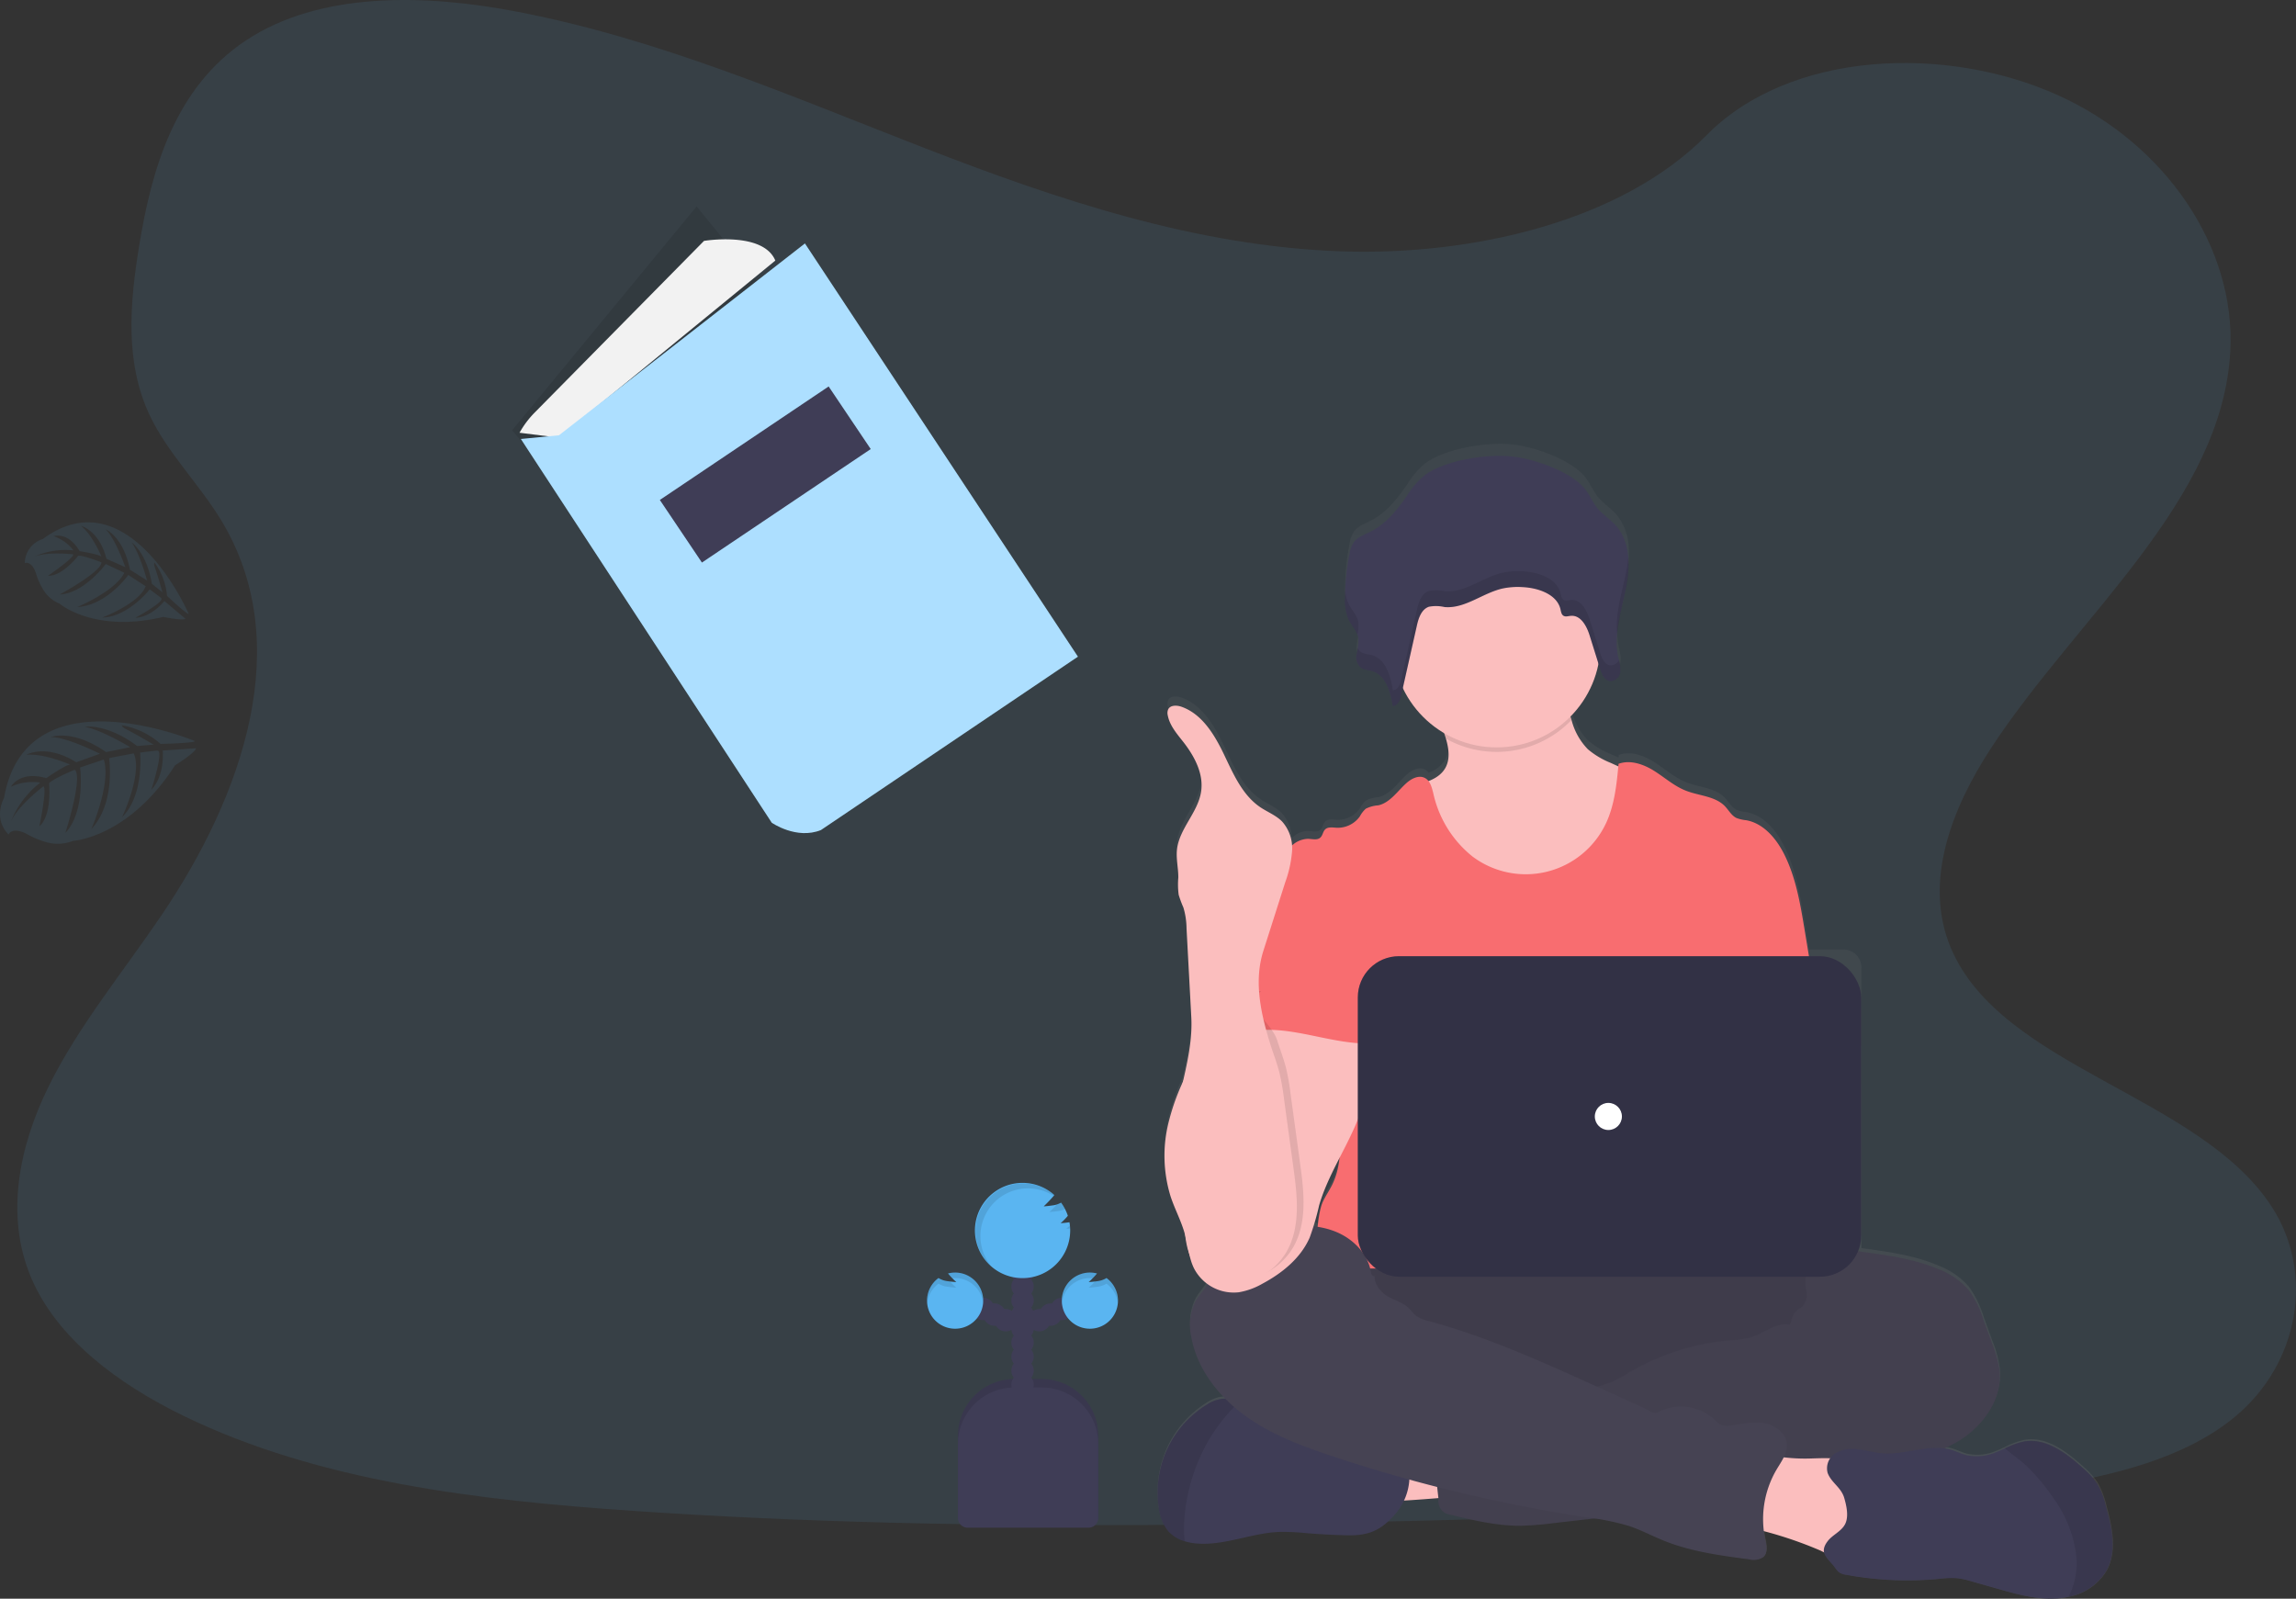 <svg xmlns="http://www.w3.org/2000/svg" xmlns:xlink="http://www.w3.org/1999/xlink" width="444.3" height="309.353" viewBox="0 0 444.3 309.353">
  <rect x="0" y="0" width="444.3" height="309.353" fill="#333333" stroke="none"/>
  <defs>
    <linearGradient id="linear-gradient" x1="0.5" y1="1" x2="0.5" gradientUnits="objectBoundingBox">
      <stop offset="0" stop-color="gray" stop-opacity="0.251"/>
      <stop offset="0.54" stop-color="gray" stop-opacity="0.122"/>
      <stop offset="1" stop-color="gray" stop-opacity="0.102"/>
    </linearGradient>
  </defs>
  <g id="Group_36" data-name="Group 36" transform="translate(-817.62 -474.147)">
    <g id="undraw_uploading_go67" transform="translate(817.617 474.099)">
      <path id="Path_263" data-name="Path 263" d="M355.269,144.534c-28.268-.983-55.191-10.107-80.9-20.092S223.192,103.394,195.6,98.126c-17.746-3.4-38.039-3.883-52.339,5.63-13.759,9.172-18.2,24.962-20.6,39.625-1.8,11.037-2.857,22.647,2.075,32.977,3.42,7.172,9.5,13.2,13.7,20.07,14.615,23.9,4.285,53.374-11.557,76.712-7.425,10.946-16.047,21.4-21.782,33.047s-8.386,25.006-3.372,36.895c4.975,11.793,16.825,20.633,29.657,26.858,26.071,12.64,56.781,16.261,86.753,18.31,66.312,4.538,132.982,2.573,199.468.607,24.608-.729,49.321-1.468,73.527-5.272,13.444-2.114,27.325-5.469,37.083-13.54,12.387-10.277,15.458-27.683,7.159-40.568-13.925-21.616-52.414-26.989-62.158-50.186-5.359-12.767.144-26.993,7.927-38.834,16.7-25.407,44.7-47.692,46.172-76.733,1.013-19.943-12.444-39.917-33.252-49.356-21.813-9.893-52.055-8.648-68.138,7.727C409.343,138.913,380.227,145.4,355.269,144.534Z" transform="translate(-95.716 -95.85)" fill="#5ab5f1" opacity="0.1"/>
      <g id="Group_21" data-name="Group 21" transform="translate(0.003 139.65)" opacity="0.1">
        <path id="Path_264" data-name="Path 264" d="M129.108,419.313s-32.645-13.732-36.938,11.029c0,0-2.232,3.861.874,7.05,0,0,.668-1.712,3.822.057a16.238,16.238,0,0,0,3.564,1.45,8.019,8.019,0,0,0,5.075-.271h0s10.74-.581,19.773-14.632c0,0,3.874-2.394,4.066-3.293l-6.473.437s.5,4.739-2.184,7.583c0,0,2.376-7.355,1.236-7.561-.231-.044-3.42.376-3.42.376s.826,8.242-3.494,12.505c0,0,4.01-8.382,2.267-12.357l-4.778.922s1.31,8.67-3.416,13.71c0,0,3.887-8.91,2.385-13.435l-4.573,1.537s1.1,8.478-2.852,12.667c0,0,3.451-10.749,1.826-12.23,0,0-4.114,1.669-4.992,2.621,0,0,.651,6.115-1.861,8.321,0,0,1.542-7.425.777-7.731,0,0-4.778,3.6-6.237,6.7a18.117,18.117,0,0,1,5.639-7.425,10.055,10.055,0,0,0-5.678.8s1.651-3.149,6.836-1.655c0,0,3.839-2.66,4.608-2.621,0,0-4.905-2.184-8.447-1.913,0,0,3.8-2.184,9.644,1.463l4.564-1.647s-6.333-3.245-9.5-3.232c0,0,4.219-1.634,10.688,2.909l4.674-.952s-5.241-3.21-8.775-3.957c0,0,4.237-.673,10.125,3.734l3.193-.266s-3.866-2.28-5.036-2.835-1.118-.913-1.118-.913a15.239,15.239,0,0,1,7.5,3.608S129.081,419.719,129.108,419.313Z" transform="translate(-91.393 -415.515)" fill="#5ab5f1"/>
      </g>
      <g id="Group_22" data-name="Group 22" transform="translate(4.797 101.122)" opacity="0.1">
        <path id="Path_265" data-name="Path 265" d="M134.093,345.015s-11.579-26.762-28.229-14.488a4.959,4.959,0,0,0-3.494,4.674s1.371-.638,2.241,2.214a13.152,13.152,0,0,0,1.31,2.887,6.551,6.551,0,0,0,3.167,2.73h0s6.713,5.774,20.092,2.573c0,0,3.669.782,4.294.363l-4.088-3.438s-2.407,3.1-5.63,3.25c0,0,5.6-3.014,5.045-3.787-.114-.157-2.249-1.721-2.249-1.721s-4.2,5.364-9.172,5.447c0,0,7.159-2.7,8.386-6.049l-3.363-2.184s-4.167,5.892-9.841,6.2c0,0,7.386-3.079,9.072-6.626l-3.595-1.69s-4.176,5.678-8.9,5.892c0,0,8.176-4.42,8.05-6.224,0,0-3.394-1.354-4.473-1.275,0,0-3.088,4-5.844,3.883,0,0,5.15-3.534,4.87-4.149,0,0-4.892-.585-7.526.437a14.9,14.9,0,0,1,7.578-1.2,8.211,8.211,0,0,0-3.822-2.752s2.778-.93,5.005,2.9c0,0,3.791.611,4.237,1.066,0,0-1.664-4.1-3.931-5.949,0,0,3.494.874,4.892,6.364l3.651,1.62s-1.913-5.538-3.809-7.333c0,0,3.437,1.433,4.7,7.818l3.32,2.092s-1.284-4.892-2.957-7.351c0,0,2.9,2.018,3.883,7.989l2.053,1.66s-1-3.555-1.38-4.551-.144-1.179-.144-1.179a12.513,12.513,0,0,1,2.4,6.412S133.835,345.238,134.093,345.015Z" transform="translate(-102.37 -327.306)" fill="#5ab5f1"/>
      </g>
      <path id="Path_266" data-name="Path 266" d="M787.861,498.026a16.607,16.607,0,0,0-1.747-4.56,15.844,15.844,0,0,0-2.865-3.132c-3.167-2.878-7.058-5.8-11.256-5.071a14.845,14.845,0,0,0-3.739,1.363c-.612.284-1.227.568-1.856.808a9.26,9.26,0,0,1-5.6.489c-.961-.258-1.856-.721-2.8-1.009a9.062,9.062,0,0,0-1.38-.3,25.427,25.427,0,0,0,2.664-1.4c4.713-2.913,8.473-8.155,7.945-13.7a22.352,22.352,0,0,0-1.459-5.442q-.839-2.319-1.682-4.643a19.772,19.772,0,0,0-2.8-5.735,14.587,14.587,0,0,0-5.739-4.066c-4.656-2.022-9.745-2.734-14.768-3.424l-.349-.048V393.889a3.494,3.494,0,0,0-3.494-3.516H730.32q-.437-2.673-.874-5.342c-.834-5.071-1.695-10.242-4.032-14.811-1.529-2.992-3.966-5.84-7.246-6.429a7.228,7.228,0,0,1-1.887-.437c-.961-.472-1.485-1.52-2.228-2.3-1.9-2-5-2.027-7.556-3.057-2.254-.9-4.1-2.586-6.15-3.883s-4.608-2.223-6.884-1.376a4.741,4.741,0,0,1-.048.494l-1.459-.655a15.983,15.983,0,0,1-4.442-2.673,12.726,12.726,0,0,1-3.162-5.713c-.07-.227-.136-.437-.2-.677a20.325,20.325,0,0,0,5.434-10.382c.118.38.24.764.358,1.149a6.079,6.079,0,0,0,.437,1.131,3.008,3.008,0,0,0,.205.345,2.229,2.229,0,0,0,.533.555,1.487,1.487,0,0,0,.7.275,1.309,1.309,0,0,0,.367,0,2.018,2.018,0,0,0,1.467-1.254,2.616,2.616,0,0,0,.153-.533,2.714,2.714,0,0,0,.031-.332v-.786a1.262,1.262,0,0,0-.044-.258c-.017-.083,0-.048,0-.07-.022-.114-.048-.223-.07-.336a.431.431,0,0,1,0-.074l-.066-.275-.039-.166v-.044h0c-.044-.17-.083-.345-.122-.52a15.045,15.045,0,0,1-.24-4.617,50,50,0,0,1,1.249-6.709l.092-.4.1-.463c.07-.315.135-.629.2-.943h0c.057-.266.109-.537.157-.808s.083-.476.118-.716V317.2a20.762,20.762,0,0,0,.214-4.927h0a10.355,10.355,0,0,0-2.468-6.172c-1.1-1.219-2.538-2.118-3.555-3.4-.956-1.2-1.494-2.677-2.481-3.852-2.73-3.258-9.731-5.77-14.029-6.207-4.922-.5-12.876.76-16.842,3.669a16.288,16.288,0,0,0-3.494,4.093c-1.878,2.734-4.014,5.46-7.023,6.988-1.14.577-2.442,1.013-3.2,2.018a5.5,5.5,0,0,0-.873,2.267,44.638,44.638,0,0,0-.9,8.648,10.658,10.658,0,0,0,.48,3.756c.061.166.135.336.214.5h0c.07.144.149.288.231.437l.052.092a18.13,18.13,0,0,1,1.4,2.38,3.46,3.46,0,0,1,.21.725,5.369,5.369,0,0,1-.122,1.917h0a1.219,1.219,0,0,1-.057.28l-.039.2a.361.361,0,0,1-.035.188q-.053.284-.092.563c0,.131-.026.266-.031.4a3.284,3.284,0,0,0,.3,1.572,2,2,0,0,0,.205.332,1.749,1.749,0,0,0,.59.5,6.615,6.615,0,0,0,1.616.384,4.894,4.894,0,0,1,3.32,3.149,11.118,11.118,0,0,1,.389,1.053,18.612,18.612,0,0,1,.611,2.739c.743-.039,1.175-.694,1.437-1.411a6.629,6.629,0,0,0,.205-.721c.1-.459.2-.917.306-1.376a20.308,20.308,0,0,0,7.976,8.788c.122.358.24.721.35,1.088.572,1.979.847,4.053-.144,5.783a6.132,6.132,0,0,1-3.228,2.512,2.138,2.138,0,0,0-.721-.616c-1.153-.577-2.533.127-3.494.987-1.747,1.581-3.171,3.848-5.473,4.368a6.353,6.353,0,0,0-2.442.66,5.644,5.644,0,0,0-1.131,1.49,5.211,5.211,0,0,1-4.473,2.227c-.8-.039-1.747-.223-2.293.363-.406.437-.437,1.131-.874,1.546-.59.577-1.546.293-2.367.258a4.367,4.367,0,0,0-3.167,1.371,7.451,7.451,0,0,0-1.9-4.761c-1.179-1.214-2.817-1.839-4.215-2.791-3.494-2.376-5.242-6.552-7.063-10.378s-4.223-7.862-8.2-9.255c-.913-.323-2.184-.349-2.595.537a1.935,1.935,0,0,0-.065,1.158c.384,2.035,1.834,3.669,3.088,5.307,2.11,2.76,3.879,6.137,3.368,9.587-.6,4.084-4.237,7.255-4.674,11.356-.192,1.808.266,3.625.262,5.442a15.667,15.667,0,0,0,.066,3.389,22.981,22.981,0,0,0,.922,2.468,14.443,14.443,0,0,1,.6,4.066q.463,8.683.922,17.371c.231,4.32-.712,8.583-1.664,12.833A40.262,40.262,0,0,0,606.362,423a26.811,26.811,0,0,0,.437,14.374c.826,2.5,2.092,4.848,2.769,7.395a.676.676,0,0,0,.039.162c.066.541.14,1.083.24,1.62a15.581,15.581,0,0,0,.485,1.834,13.074,13.074,0,0,0,.961,3,8.4,8.4,0,0,0,2.621,3.057c-.629,1.232-1.647,2.223-2.324,3.429a10.519,10.519,0,0,0-.8,7.019,23.222,23.222,0,0,0,6.552,11.972,3.764,3.764,0,0,0-.437,0,6.848,6.848,0,0,0-2.988,1.07,20.271,20.271,0,0,0-9.4,20.572,8.815,8.815,0,0,0,1.808,4.285,6.8,6.8,0,0,0,3.184,1.952,11.05,11.05,0,0,0,2.345.437c5.377.437,10.583-2.057,15.973-2.267a43,43,0,0,1,5.351.249q3.892.323,7.8.41c4.232.1,6.617-1.026,9.321-4.193a11.3,11.3,0,0,0,1.647-2.594c2.3-.131,4.835-.332,6.674-.485l.026.258A3.5,3.5,0,0,0,659.6,499a3.4,3.4,0,0,0,1.31.533c4.416,1.088,8.884,2.184,13.427,2.184a56.686,56.686,0,0,0,6.377-.494l7.993-.922a40.71,40.71,0,0,1,6.862,1.494c2.306.786,4.464,1.952,6.718,2.87,5.241,2.127,10.885,2.887,16.471,3.63a3.358,3.358,0,0,0,2.752-.437c.908-.874.6-2.337.349-3.56-.1-.5-.184-1-.249-1.511a75.8,75.8,0,0,1,11.033,3.831l.629.275c.179.952,1.061,1.717,1.9,2.743a6.942,6.942,0,0,0,.965,1.192,3.166,3.166,0,0,0,1.385.5,64.7,64.7,0,0,0,17.908.808,18.36,18.36,0,0,1,3.691-.127,15.581,15.581,0,0,1,2.664.6l5.058,1.446c3.726,1.07,7.548,2.149,11.413,1.909a15.179,15.179,0,0,0,2.333-.336,10.944,10.944,0,0,0,7.377-5.171C789.94,506.713,788.984,502.114,787.861,498.026ZM639.5,429.709a15.893,15.893,0,0,1-1.459,5.464c-.542,1.1-1.24,2.105-1.747,3.206a17.337,17.337,0,0,0-1.052,4.944c-.262-.044-.529-.083-.791-.113.389-1.363.681-2.76,1.07-4.128A53.494,53.494,0,0,1,639.5,429.709Z" transform="translate(-380.227 -206.601)" fill="url(#linear-gradient)"/>
      <path id="Path_267" data-name="Path 267" d="M698.778,746.5c-.922-2.1-1.8-4.507-.874-6.6a5.612,5.612,0,0,1,2.9-2.73,13.975,13.975,0,0,1,3.931-.97,54.86,54.86,0,0,1,12.78-.175c.31,2.455-.345,4.944-.909,7.316-.511,2.184-.8,2.507-3.058,2.621C712.1,746.04,699.123,747.276,698.778,746.5Z" transform="translate(-432.769 -456.218)" fill="#fbbebe"/>
      <ellipse id="Ellipse_40" data-name="Ellipse 40" cx="62.459" cy="17.471" rx="62.459" ry="17.471" transform="translate(242.445 241.199)" fill="#464353"/>
      <ellipse id="Ellipse_41" data-name="Ellipse 41" cx="62.459" cy="17.471" rx="62.459" ry="17.471" transform="translate(242.445 241.199)" opacity="0.1"/>
      <path id="Path_268" data-name="Path 268" d="M760.418,430.976a19.433,19.433,0,0,1-10.02,9.1,25.15,25.15,0,0,1-7.932,1.511,22.657,22.657,0,0,1-8.779-1.07,20.085,20.085,0,0,1-9.172-7.351,44.863,44.863,0,0,1-5.324-10.631A11.816,11.816,0,0,1,718.1,416.5c2.25-.511,4.713-1.262,5.875-3.258.991-1.712.716-3.765.144-5.722-.161-.555-.349-1.105-.537-1.634-.437-1.267-1.944-3.673-.9-4.757.668-.686,3.468-1.035,4.433-1.481,2.974-1.371,5.718-3.354,8.985-4.005,2.826-.564,5.744-.035,8.565.55a2.818,2.818,0,0,1,1.057.38,2.542,2.542,0,0,1,.786,1.179c.8,1.957,1.276,4.119,1.922,6.159a12.591,12.591,0,0,0,3.158,5.656,16.124,16.124,0,0,0,4.442,2.647l3.87,1.773a5.086,5.086,0,0,1,1.83,1.184,4.638,4.638,0,0,1,.874,2.376,22.2,22.2,0,0,1-2.193,13.431Z" transform="translate(-444.315 -264.536)" fill="#fbbebe"/>
      <path id="Path_269" data-name="Path 269" d="M753.982,403.909a20.092,20.092,0,0,1-24.3,3.608c-.162-.555-.35-1.105-.537-1.634-.437-1.267-1.944-3.673-.9-4.757.668-.686,3.468-1.035,4.433-1.481,2.975-1.371,5.718-3.354,8.985-4.005,2.826-.564,5.744-.035,8.565.55a2.816,2.816,0,0,1,1.057.38,2.542,2.542,0,0,1,.786,1.179C752.864,399.707,753.335,401.869,753.982,403.909Z" transform="translate(-449.877 -264.536)" opacity="0.1"/>
      <circle id="Ellipse_42" data-name="Ellipse 42" cx="20.092" cy="20.092" r="20.092" transform="translate(269.525 104.487)" fill="#fbbebe"/>
      <path id="Path_270" data-name="Path 270" d="M761.386,475.808l-1.651-10c-.834-5.019-1.695-10.133-4.027-14.654-1.533-2.961-3.966-5.783-7.246-6.368a7.013,7.013,0,0,1-1.887-.437c-.961-.463-1.485-1.5-2.223-2.271-1.9-1.974-5.005-2-7.556-3.009-2.254-.874-4.1-2.555-6.15-3.839s-4.608-2.184-6.879-1.363c-.367,3.909-.756,7.906-2.415,11.466a17.157,17.157,0,0,1-25.884,6.447,21.557,21.557,0,0,1-7.548-12.182c-.284-1.153-.607-2.477-1.669-3.005-1.149-.577-2.529.122-3.494.97-1.769,1.568-3.175,3.813-5.473,4.342a6.385,6.385,0,0,0-2.437.655,5.548,5.548,0,0,0-1.136,1.472,5.241,5.241,0,0,1-4.468,2.21c-.8-.039-1.747-.223-2.293.358-.406.437-.437,1.118-.873,1.524-.59.572-1.546.293-2.367.262a4.776,4.776,0,0,0-3.892,2.184,14.083,14.083,0,0,0-1.747,4.307c4.774,10.631,9.142,21.276,13.916,31.907a2.72,2.72,0,0,1,.345,1.31,3.194,3.194,0,0,1-.594,1.31c-2.341,3.761-2.267,8.491-2.009,12.911s.572,9.089-1.4,13.051c-.537,1.088-1.236,2.083-1.747,3.171-1.2,2.463-1.629,10.343-.93,12.99H764.36c-1.883-5.176-1.166-15.562-.773-21.057.275-3.844-.437-7.683-.742-11.527C762.2,491.09,762.683,483.643,761.386,475.808Z" transform="translate(-410.554 -286.022)" fill="#f86d70"/>
      <path id="Path_271" data-name="Path 271" d="M804.65,650.4a9.412,9.412,0,0,1,4.617-.144c5.018.686,10.111,1.389,14.763,3.394a14.5,14.5,0,0,1,5.739,4.023,19.9,19.9,0,0,1,2.8,5.678l1.677,4.582a22.114,22.114,0,0,1,1.463,5.385c.524,5.5-3.236,10.683-7.967,13.54s-10.3,3.874-15.724,4.94-10.871,2.245-16.274,3.494a65.506,65.506,0,0,1-7.657,1.507c-5.783.655-11.828-.31-17.323,1.6a65.955,65.955,0,0,1-6.6,2.429,41.049,41.049,0,0,1-4.556.734l-10.4,1.188a56.734,56.734,0,0,1-6.377.489c-4.543,0-9.011-1.075-13.422-2.149a2.557,2.557,0,0,1-2.263-2.935q-.668-5.857-1.17-11.728a5.88,5.88,0,0,1,.511-3.717c.873-1.31,2.577-1.721,4.132-1.974a107.843,107.843,0,0,1,19.952-1.385c2.538-2.538,6.722-2.551,10.046-3.931a29.89,29.89,0,0,0,3.542-1.926,46.3,46.3,0,0,1,19.441-6.146,18.1,18.1,0,0,0,3.979-.568c2.573-.8,4.918-2.974,7.561-2.442.328-.9.555-2.114,1.31-2.734.376-.319.839-.533,1.184-.874a3.583,3.583,0,0,0,.686-2.931,8.583,8.583,0,0,1-.087-3.092,4.283,4.283,0,0,1,.485-1.079A5.882,5.882,0,0,1,804.65,650.4Z" transform="translate(-448.765 -407.953)" fill="#464353"/>
      <path id="Path_272" data-name="Path 272" d="M804.65,650.4a9.412,9.412,0,0,1,4.617-.144c5.018.686,10.111,1.389,14.763,3.394a14.5,14.5,0,0,1,5.739,4.023,19.9,19.9,0,0,1,2.8,5.678l1.677,4.582a22.114,22.114,0,0,1,1.463,5.385c.524,5.5-3.236,10.683-7.967,13.54s-10.3,3.874-15.724,4.94-10.871,2.245-16.274,3.494a65.506,65.506,0,0,1-7.657,1.507c-5.783.655-11.828-.31-17.323,1.6a65.955,65.955,0,0,1-6.6,2.429,41.049,41.049,0,0,1-4.556.734l-10.4,1.188a56.734,56.734,0,0,1-6.377.489c-4.543,0-9.011-1.075-13.422-2.149a2.557,2.557,0,0,1-2.263-2.935q-.668-5.857-1.17-11.728a5.88,5.88,0,0,1,.511-3.717c.873-1.31,2.577-1.721,4.132-1.974a107.843,107.843,0,0,1,19.952-1.385c2.538-2.538,6.722-2.551,10.046-3.931a29.89,29.89,0,0,0,3.542-1.926,46.3,46.3,0,0,1,19.441-6.146,18.1,18.1,0,0,0,3.979-.568c2.573-.8,4.918-2.974,7.561-2.442.328-.9.555-2.114,1.31-2.734.376-.319.839-.533,1.184-.874a3.583,3.583,0,0,0,.686-2.931,8.583,8.583,0,0,1-.087-3.092,4.283,4.283,0,0,1,.485-1.079A5.882,5.882,0,0,1,804.65,650.4Z" transform="translate(-448.765 -407.953)" opacity="0.05"/>
      <path id="Path_273" data-name="Path 273" d="M650.233,737.834c-2.7,3.132-5.084,4.25-9.317,4.149q-3.9-.092-7.8-.406a43.8,43.8,0,0,0-5.346-.249c-5.39.21-10.592,2.677-15.969,2.245a11.313,11.313,0,0,1-2.345-.437,6.827,6.827,0,0,1-3.167-1.926,8.7,8.7,0,0,1-1.808-4.241,19.98,19.98,0,0,1,9.4-20.358,6.889,6.889,0,0,1,2.987-1.061,7.078,7.078,0,0,1,3.023.664l.065.026a22.856,22.856,0,0,1,7.486,5,4.224,4.224,0,0,0,1.145.922,3.928,3.928,0,0,0,1.349.253l5.739.362a13.614,13.614,0,0,1,2.883.4,22.92,22.92,0,0,1,3.031,1.311c3.088,1.38,6.512,1.747,9.849,2.28a1.469,1.469,0,0,1,.874.349,1.367,1.367,0,0,1,.271.568A11.142,11.142,0,0,1,650.233,737.834Z" transform="translate(-380.206 -444.851)" fill="#3f3d56"/>
      <path id="Path_274" data-name="Path 274" d="M619.938,716.24a34.459,34.459,0,0,0-5.744,7.181,35.941,35.941,0,0,0-4.691,14.213,26.362,26.362,0,0,0-.048,5.508,6.827,6.827,0,0,1-3.167-1.931,8.7,8.7,0,0,1-1.808-4.241,19.98,19.98,0,0,1,9.4-20.358,6.889,6.889,0,0,1,2.987-1.061,7.078,7.078,0,0,1,3.023.664Z" transform="translate(-380.206 -444.851)" opacity="0.1"/>
      <path id="Path_275" data-name="Path 275" d="M877.449,740.941c3.21-.087,6.814-.249,9.172,1.913,2.25,2.044,2.547,5.416,2.695,8.452l.17,3.525a7.038,7.038,0,0,1-.336,3.18c-.769,1.747-2.878,2.59-4.8,2.49a16.162,16.162,0,0,1-5.455-1.7,76.743,76.743,0,0,0-14.851-4.678q.249-3.656.83-7.277c.267-1.673.31-4.473,1.428-5.862,1.184-1.468,2.725-.672,4.333-.4A34.773,34.773,0,0,0,877.449,740.941Z" transform="translate(-526.561 -458.689)" fill="#fbbebe"/>
      <path id="Path_276" data-name="Path 276" d="M654.411,648.477c0,.437-.686,0-.747-.467-.48-3.533-3.284-6.447-6.552-7.862s-6.988-1.489-10.526-1.153c-5.351.507-11.334,2.555-13.313,7.556-.463,1.17-.673,2.437-1.24,3.56-.629,1.232-1.655,2.215-2.337,3.411a10.376,10.376,0,0,0-.8,6.949c1.14,6.246,5.412,11.588,10.588,15.287s11.225,5.91,17.257,7.9a299.277,299.277,0,0,0,48.919,11.684,47,47,0,0,1,7.984,1.647c2.306.773,4.464,1.931,6.718,2.839,5.241,2.105,10.88,2.857,16.467,3.595a3.378,3.378,0,0,0,2.747-.437c.909-.843.607-2.311.349-3.521a18.934,18.934,0,0,1,2.223-13.426c.935-1.572,2.149-3.184,1.974-5.006-.21-2.123-2.324-3.625-4.429-3.966s-4.245.162-6.36.437a3.488,3.488,0,0,1-2.184-.214,4.326,4.326,0,0,1-.847-.751,9.579,9.579,0,0,0-11.155-1.559c-.782.437-1.966-.537-2.778-.9l-9.177-4.163c-10.553-4.774-21.158-9.57-32.322-12.592a6.789,6.789,0,0,1-2.49-1.035c-.555-.437-.952-1.031-1.463-1.516-1.114-1.053-2.664-1.472-4-2.219S654.1,649.976,654.411,648.477Z" transform="translate(-388.353 -401.639)" fill="#464353"/>
      <path id="Path_277" data-name="Path 277" d="M954.146,759.3a10.932,10.932,0,0,1-7.373,5.115,14.605,14.605,0,0,1-2.332.332c-3.865.24-7.683-.83-11.409-1.887l-5.058-1.433a15.973,15.973,0,0,0-2.664-.594,18.3,18.3,0,0,0-3.686.127,65.338,65.338,0,0,1-17.908-.8,3.159,3.159,0,0,1-1.385-.493,6.887,6.887,0,0,1-.965-1.184c-1.376-1.656-2.857-2.621-1.227-4.8.939-1.267,2.682-1.9,3.411-3.354s.262-3.52-.17-5.023c-.59-2.075-2.529-2.97-3.223-4.874a3.431,3.431,0,0,1,1.669-3.887,6.929,6.929,0,0,1,4.455-.642c1.516.2,3,.629,4.525.747,4.481.358,9.063-1.952,13.366-.651.948.288,1.843.747,2.8,1a9.325,9.325,0,0,0,5.6-.485c.629-.236,1.245-.52,1.856-.8a14.946,14.946,0,0,1,3.734-1.35c4.2-.721,8.089,2.184,11.256,5.019a15.908,15.908,0,0,1,2.861,3.1,15.566,15.566,0,0,1,1.747,4.512C955.191,751.037,956.147,755.588,954.146,759.3Z" transform="translate(-546.49 -455.38)" fill="#3f3d56"/>
      <path id="Path_278" data-name="Path 278" d="M999.314,759.278a10.932,10.932,0,0,1-7.373,5.115,14.277,14.277,0,0,0,1.551-7.5,23.668,23.668,0,0,0-4.416-11.518,40.78,40.78,0,0,0-4.866-5.927c-1.389-1.4-3.1-2.507-4.591-3.787a14.962,14.962,0,0,1,3.735-1.35c4.2-.721,8.089,2.184,11.256,5.019a15.919,15.919,0,0,1,2.861,3.1,15.572,15.572,0,0,1,1.747,4.512C1000.358,751.014,1001.315,755.566,999.314,759.278Z" transform="translate(-591.658 -455.358)" opacity="0.1"/>
      <path id="Path_279" data-name="Path 279" d="M702.736,301.569a16.01,16.01,0,0,0-3.494,4.049c-1.882,2.7-4.014,5.4-7.023,6.91-1.14.572-2.442,1-3.2,2a5.389,5.389,0,0,0-.852,2.241,44.386,44.386,0,0,0-.9,8.561,9.513,9.513,0,0,0,.695,4.21c.6,1.223,1.677,2.258,1.9,3.59a10.878,10.878,0,0,1-.35,3.119,2.64,2.64,0,0,0,1.066,2.778,6.466,6.466,0,0,0,1.616.38c2.9.646,3.879,4.053,4.32,6.871.987-.057,1.432-1.188,1.638-2.11l3.027-13.457c.328-1.459.874-3.149,2.328-3.66a7.452,7.452,0,0,1,3.057.066c4,.328,7.377-2.76,11.287-3.612a14.41,14.41,0,0,1,3.8-.249c3.084.153,6.67,1.419,7.325,4.3.109.467.175,1.026.612,1.258s.874.035,1.354,0c1.957-.2,3.11,2,3.673,3.8l2.053,6.552c.306.992.821,2.158,1.9,2.284a1.98,1.98,0,0,0,1.983-1.747,7.649,7.649,0,0,0-.389-2.83c-.965-4.3.511-8.7,1.411-13.016s1.061-9.264-1.957-12.584c-1.1-1.2-2.538-2.1-3.56-3.363-.952-1.188-1.489-2.647-2.476-3.813-2.73-3.219-9.732-5.7-14.025-6.115C714.669,297.445,706.7,298.69,702.736,301.569Z" transform="translate(-427 -209.6)" fill="#3f3d56"/>
      <g id="Group_23" data-name="Group 23" transform="translate(260.274 107.763)" opacity="0.1">
        <path id="Path_280" data-name="Path 280" d="M741.461,367.146c-1.075-.131-1.59-1.31-1.9-2.284q-1.026-3.28-2.053-6.552c-.563-1.8-1.717-4.005-3.673-3.8-.437.048-.952.227-1.354,0s-.5-.791-.612-1.258c-.655-2.883-4.241-4.145-7.325-4.3a14.608,14.608,0,0,0-3.8.249c-3.931.874-7.29,3.931-11.286,3.612a7.537,7.537,0,0,0-3.057-.061c-1.472.507-2,2.184-2.328,3.66l-3.027,13.453c-.205.926-.651,2.057-1.638,2.11-.437-2.813-1.415-6.22-4.32-6.866a6.871,6.871,0,0,1-1.616-.38,1.9,1.9,0,0,1-.843-.939c-.078.406-.17.812-.223,1.219a2.651,2.651,0,0,0,1.066,2.778,6.463,6.463,0,0,0,1.616.38c2.9.646,3.879,4.053,4.32,6.871.987-.057,1.433-1.188,1.638-2.11l3.027-13.457c.328-1.459.874-3.149,2.328-3.66a7.454,7.454,0,0,1,3.057.066c4,.328,7.377-2.76,11.286-3.612a14.412,14.412,0,0,1,3.787-.249c3.084.153,6.67,1.419,7.325,4.3.109.467.175,1.026.611,1.258s.874.035,1.354,0c1.957-.2,3.11,2,3.673,3.8q1.022,3.28,2.053,6.552c.306.992.821,2.158,1.9,2.284a1.98,1.98,0,0,0,1.983-1.747,5.932,5.932,0,0,0-.262-2.319,1.8,1.8,0,0,1-1.7,1Z" transform="translate(-690.149 -346.119)"/>
        <path id="Path_281" data-name="Path 281" d="M689.875,363.6c-.223-1.332-1.31-2.367-1.9-3.59a7.189,7.189,0,0,1-.646-2.621c0,.489-.044.978-.048,1.472a9.515,9.515,0,0,0,.695,4.211c.485.991,1.284,1.865,1.686,2.874A6.578,6.578,0,0,0,689.875,363.6Z" transform="translate(-687.28 -350.891)"/>
        <path id="Path_282" data-name="Path 282" d="M809.418,345.926c-.795,3.809-2.035,7.687-1.651,11.5a74.922,74.922,0,0,1,1.651-8.447,22.276,22.276,0,0,0,.507-6.473A26.723,26.723,0,0,1,809.418,345.926Z" transform="translate(-755.1 -342.51)"/>
      </g>
      <path id="Path_283" data-name="Path 283" d="M646.564,551.677c-.529,8.674-6.892,15.842-9.317,24.185a50.477,50.477,0,0,1-1.83,6.242c-1.747,4-5.342,6.9-9.172,8.941a13.769,13.769,0,0,1-4.516,1.642,8.657,8.657,0,0,1-8.7-4.625c-1-2.031-1.14-4.368-1.747-6.552-.677-2.52-1.944-4.844-2.769-7.32a26.7,26.7,0,0,1-.437-14.226,43.677,43.677,0,0,1,4.686-11.6c.306-.537.616-1.07.935-1.6a36.333,36.333,0,0,1,3.027-4.368c2.621-3.158,5.988-5.586,9.321-7.98a2.182,2.182,0,0,1,.874-.437h.052a2.11,2.11,0,0,1,1.079.253,85.422,85.422,0,0,1,13.256,7.181c1.5,1,3.874,2.118,4.66,3.822S646.678,549.825,646.564,551.677Z" transform="translate(-381.975 -342.585)" fill="#fbbebe"/>
      <path id="Path_284" data-name="Path 284" d="M646.342,479.517a4.522,4.522,0,0,0-.97,1.551,73.321,73.321,0,0,0-6.159,25.167,2.516,2.516,0,0,1-.284,1.219,5.337,5.337,0,0,1-.642.695,2.411,2.411,0,0,0,.411,3.494c.721-1.358,2.446-1.8,3.979-1.917,7.342-.581,14.514,2.835,21.878,2.577-.52-1.8-1.267-3.521-1.69-5.337-1.874-8.067,2.8-16.851-.066-24.621a6.348,6.348,0,0,0-3.036-3.765,8.084,8.084,0,0,0-1.944-.515c-1.861-.336-5.565-1.773-7.364-1.2-.664.214-.926.839-1.476,1.214C648.163,478.618,647.053,478.805,646.342,479.517Z" transform="translate(-399.092 -310.343)" fill="#f86d70"/>
      <path id="Path_285" data-name="Path 285" d="M636.194,584.4a12.881,12.881,0,0,1-10.919,6.338,8.6,8.6,0,0,1-3.494-.642c-2.791-1.232-4.368-4.28-4.953-7.277s-.4-6.089-.817-9.116c-.332-2.411-1.04-4.752-1.406-7.159-.9-5.953.874-11.832,2.136-17.76.306-.537.616-1.07.934-1.6a36.353,36.353,0,0,1,3.027-4.368c2.621-3.158,5.988-5.587,9.321-7.98h-3.494a.6.6,0,0,1,.948.415c.345,3.058,4.656,6.115,5.6,9.085.581,1.826,1.28,3.617,1.747,5.477a43.8,43.8,0,0,1,.839,4.8q.93,6.783,1.852,13.54C638.282,573.662,638.946,579.607,636.194,584.4Z" transform="translate(-385.935 -343.007)" opacity="0.1"/>
      <path id="Path_286" data-name="Path 286" d="M627.179,455.981l4.215-13.221a22.952,22.952,0,0,0,1.341-6.067,7.774,7.774,0,0,0-1.926-5.744c-1.179-1.2-2.813-1.821-4.211-2.76-3.494-2.354-5.241-6.477-7.063-10.273s-4.219-7.766-8.194-9.172c-.917-.323-2.184-.349-2.594.528a1.856,1.856,0,0,0-.065,1.144c.384,2.018,1.83,3.63,3.088,5.241,2.11,2.73,3.874,6.071,3.368,9.487-.6,4.045-4.237,7.181-4.674,11.247-.192,1.791.266,3.586.262,5.39a15.044,15.044,0,0,0,.066,3.35,22.5,22.5,0,0,0,.921,2.481,14.493,14.493,0,0,1,.6,4.023l.922,17.192c.5,9.3-4.547,18.345-3.158,27.517.367,2.407,1.074,4.748,1.406,7.159.437,3.027.232,6.115.817,9.116s2.184,6.045,4.953,7.277a8.606,8.606,0,0,0,3.494.642,12.881,12.881,0,0,0,10.919-6.338c2.752-4.8,2.088-10.74,1.337-16.218l-1.852-13.54a43.9,43.9,0,0,0-.839-4.8c-.463-1.861-1.162-3.651-1.747-5.477C626.694,468.189,625.292,461.913,627.179,455.981Z" transform="translate(-382.703 -271.935)" fill="#fbbebe"/>
      <rect id="Rectangle_179" data-name="Rectangle 179" width="97.402" height="62.023" rx="7.97" transform="translate(262.755 185.073)" fill="#3f3d56"/>
      <rect id="Rectangle_180" data-name="Rectangle 180" width="97.402" height="62.023" rx="7.97" transform="translate(262.755 185.073)" opacity="0.2"/>
      <circle id="Ellipse_43" data-name="Ellipse 43" cx="2.621" cy="2.621" r="2.621" transform="translate(308.617 213.464)" fill="#fff"/>
      <path id="Path_287" data-name="Path 287" d="M435.359,611h5.289a10.919,10.919,0,0,1,10.919,10.919v16.209H424.44V621.919A10.92,10.92,0,0,1,435.359,611Z" transform="translate(-239.052 -344.1)" fill="#3f3d56"/>
      <path id="Path_288" data-name="Path 288" d="M435.359,611h5.289a10.919,10.919,0,0,1,10.919,10.919v16.209H424.44V621.919A10.92,10.92,0,0,1,435.359,611Z" transform="translate(-239.052 -344.1)" opacity="0.1"/>
      <circle id="Ellipse_44" data-name="Ellipse 44" cx="2.171" cy="2.171" r="2.171" transform="translate(195.701 268.528)" fill="#3f3d56"/>
      <circle id="Ellipse_45" data-name="Ellipse 45" cx="2.171" cy="2.171" r="2.171" transform="translate(195.701 265.816)" fill="#3f3d56"/>
      <circle id="Ellipse_46" data-name="Ellipse 46" cx="2.171" cy="2.171" r="2.171" transform="translate(195.701 263.104)" fill="#3f3d56"/>
      <circle id="Ellipse_47" data-name="Ellipse 47" cx="2.171" cy="2.171" r="2.171" transform="translate(195.701 260.391)" fill="#3f3d56"/>
      <circle id="Ellipse_48" data-name="Ellipse 48" cx="2.171" cy="2.171" r="2.171" transform="translate(195.701 257.679)" fill="#3f3d56"/>
      <circle id="Ellipse_49" data-name="Ellipse 49" cx="2.171" cy="2.171" r="2.171" transform="translate(195.701 254.966)" fill="#3f3d56"/>
      <circle id="Ellipse_50" data-name="Ellipse 50" cx="2.171" cy="2.171" r="2.171" transform="translate(195.701 252.254)" fill="#3f3d56"/>
      <circle id="Ellipse_51" data-name="Ellipse 51" cx="2.171" cy="2.171" r="2.171" transform="translate(198.955 253.337)" fill="#3f3d56"/>
      <circle id="Ellipse_52" data-name="Ellipse 52" cx="2.171" cy="2.171" r="2.171" transform="translate(201.125 252.254)" fill="#3f3d56"/>
      <circle id="Ellipse_53" data-name="Ellipse 53" cx="2.171" cy="2.171" r="2.171" transform="translate(203.296 251.166)" fill="#3f3d56"/>
      <circle id="Ellipse_54" data-name="Ellipse 54" cx="2.171" cy="2.171" r="2.171" transform="translate(195.701 249.537)" fill="#3f3d56"/>
      <circle id="Ellipse_55" data-name="Ellipse 55" cx="2.171" cy="2.171" r="2.171" transform="translate(195.701 246.825)" fill="#3f3d56"/>
      <circle id="Ellipse_56" data-name="Ellipse 56" cx="2.171" cy="2.171" r="2.171" transform="translate(195.701 244.113)" fill="#3f3d56"/>
      <circle id="Ellipse_57" data-name="Ellipse 57" cx="2.171" cy="2.171" r="2.171" transform="translate(195.701 241.4)" fill="#3f3d56"/>
      <path id="Path_289" data-name="Path 289" d="M541.524,627.569c-.537.079-1.079.135-1.62.17a12.476,12.476,0,0,0,1.4-1.433,9.272,9.272,0,0,0-1.31-2.546,4.464,4.464,0,0,1-1.747.55c-.537.078-1.079.14-1.62.175A29.932,29.932,0,0,0,538.7,622.3a9.216,9.216,0,1,0,3.053,6.835,9.043,9.043,0,0,0-.14-1.585Z" transform="translate(-334.659 -391)" fill="#5ab5f1"/>
      <path id="Path_290" data-name="Path 290" d="M570.463,660.729a4.292,4.292,0,0,1-1.826.612c-.537.079-1.079.135-1.62.17a15.873,15.873,0,0,0,1.607-1.669,5.434,5.434,0,1,0,1.839.874Z" transform="translate(-356.344 -413.375)" fill="#5ab5f1"/>
      <circle id="Ellipse_58" data-name="Ellipse 58" cx="2.171" cy="2.171" r="2.171" transform="translate(192.442 253.337)" fill="#3f3d56"/>
      <circle id="Ellipse_59" data-name="Ellipse 59" cx="2.171" cy="2.171" r="2.171" transform="translate(190.271 252.254)" fill="#3f3d56"/>
      <circle id="Ellipse_60" data-name="Ellipse 60" cx="2.171" cy="2.171" r="2.171" transform="translate(188.101 251.166)" fill="#3f3d56"/>
      <path id="Path_291" data-name="Path 291" d="M504.332,660.729a4.273,4.273,0,0,0,1.826.612c.537.078,1.079.135,1.621.17a15.452,15.452,0,0,1-1.607-1.668,5.434,5.434,0,1,1-1.839.874Z" transform="translate(-322.713 -413.375)" fill="#5ab5f1"/>
      <path id="Path_292" data-name="Path 292" d="M435.359,614.73h5.289a10.919,10.919,0,0,1,10.919,10.919v14.357a1.852,1.852,0,0,1-1.852,1.852H426.292a1.852,1.852,0,0,1-1.852-1.852V625.649A10.919,10.919,0,0,1,435.359,614.73Z" transform="translate(-239.052 -346.201)" fill="#3f3d56"/>
      <g id="Group_24" data-name="Group 24" transform="translate(188.773 229.037)" opacity="0.1">
        <path id="Path_293" data-name="Path 293" d="M564.479,638.77a8.217,8.217,0,0,1-.7.664,7.074,7.074,0,0,0,.743-.066C564.514,639.167,564.5,638.967,564.479,638.77Z" transform="translate(-546.221 -630.644)"/>
        <path id="Path_294" data-name="Path 294" d="M556.32,630.5c.546-.035,1.083-.092,1.625-.17a5.245,5.245,0,0,0,1.411-.384,9.557,9.557,0,0,0-.76-1.254,3.287,3.287,0,0,1-.874.371A12.577,12.577,0,0,1,556.32,630.5Z" transform="translate(-542.02 -624.966)"/>
        <path id="Path_295" data-name="Path 295" d="M524.536,630.357a9.207,9.207,0,0,1,14.2-7.757l.14-.149A9.216,9.216,0,1,0,526.72,636.31,9.172,9.172,0,0,1,524.536,630.357Z" transform="translate(-523.58 -620.165)"/>
      </g>
      <g id="Group_25" data-name="Group 25" transform="translate(205.467 246.283)" opacity="0.1">
        <path id="Path_296" data-name="Path 296" d="M573.72,663.948c.542-.035,1.083-.092,1.62-.17a4.236,4.236,0,0,0,1.826-.611,5.43,5.43,0,0,1,2.184,3.844,4.977,4.977,0,0,0,.031-.572,5.407,5.407,0,0,0-2.184-4.368,4.3,4.3,0,0,1-1.826.611l-.437.052A11.089,11.089,0,0,1,573.72,663.948Z" transform="translate(-568.514 -661.013)"/>
        <path id="Path_297" data-name="Path 297" d="M567.225,660.733a4.439,4.439,0,0,1,.542.039c.284-.3.563-.625.847-.939a5.416,5.416,0,0,0-6.814,5.241,3.724,3.724,0,0,0,.026.542A5.425,5.425,0,0,1,567.225,660.733Z" transform="translate(-561.8 -659.65)"/>
      </g>
      <g id="Group_26" data-name="Group 26" transform="translate(179.404 246.283)" opacity="0.1">
        <path id="Path_298" data-name="Path 298" d="M507.791,663.948c-.542-.035-1.083-.092-1.62-.17a4.215,4.215,0,0,1-1.826-.611,5.429,5.429,0,0,0-2.184,3.844,4.956,4.956,0,0,1-.031-.572,5.407,5.407,0,0,1,2.184-4.368,4.271,4.271,0,0,0,1.826.611l.437.052A10.344,10.344,0,0,0,507.791,663.948Z" transform="translate(-502.13 -661.013)"/>
        <path id="Path_299" data-name="Path 299" d="M512.8,660.733a4.514,4.514,0,0,0-.546.039c-.28-.3-.559-.625-.843-.939a5.416,5.416,0,0,1,6.814,5.241,3.716,3.716,0,0,1-.026.542A5.425,5.425,0,0,0,512.8,660.733Z" transform="translate(-507.357 -659.65)"/>
      </g>
    </g>
    <g id="Group_35" data-name="Group 35" transform="translate(531.793 300.475)">
      <path id="Path_211" data-name="Path 211" d="M691.885,364.153l-35.7,43.313,52.831,62.351,35.221-41.409Z" transform="translate(-271.252 -150.532)" opacity="0.1"/>
      <path id="Path_212" data-name="Path 212" d="M839.957,520.372h0a17.934,17.934,0,0,1,2.91-3.886l32.787-33.239s11.423-1.9,13.8,3.808l-41.885,34.269Z" transform="translate(-453.593 -262.962)" fill="#f2f2f2"/>
      <path id="Path_213" data-name="Path 213" d="M838.476,519.784l48.548,74.25s4.76,3.332,9.519,1.428l49.738-33.555L893.45,481.945l-47.6,37.125Z" transform="translate(-451.86 -261.169)" fill="#addfff"/>
      <rect id="Rectangle_128" data-name="Rectangle 128" width="39.356" height="14.593" transform="matrix(0.83, -0.558, 0.558, 0.83, 413.513, 270.415)" fill="#3f3d56"/>
    </g>
  </g>
</svg>
